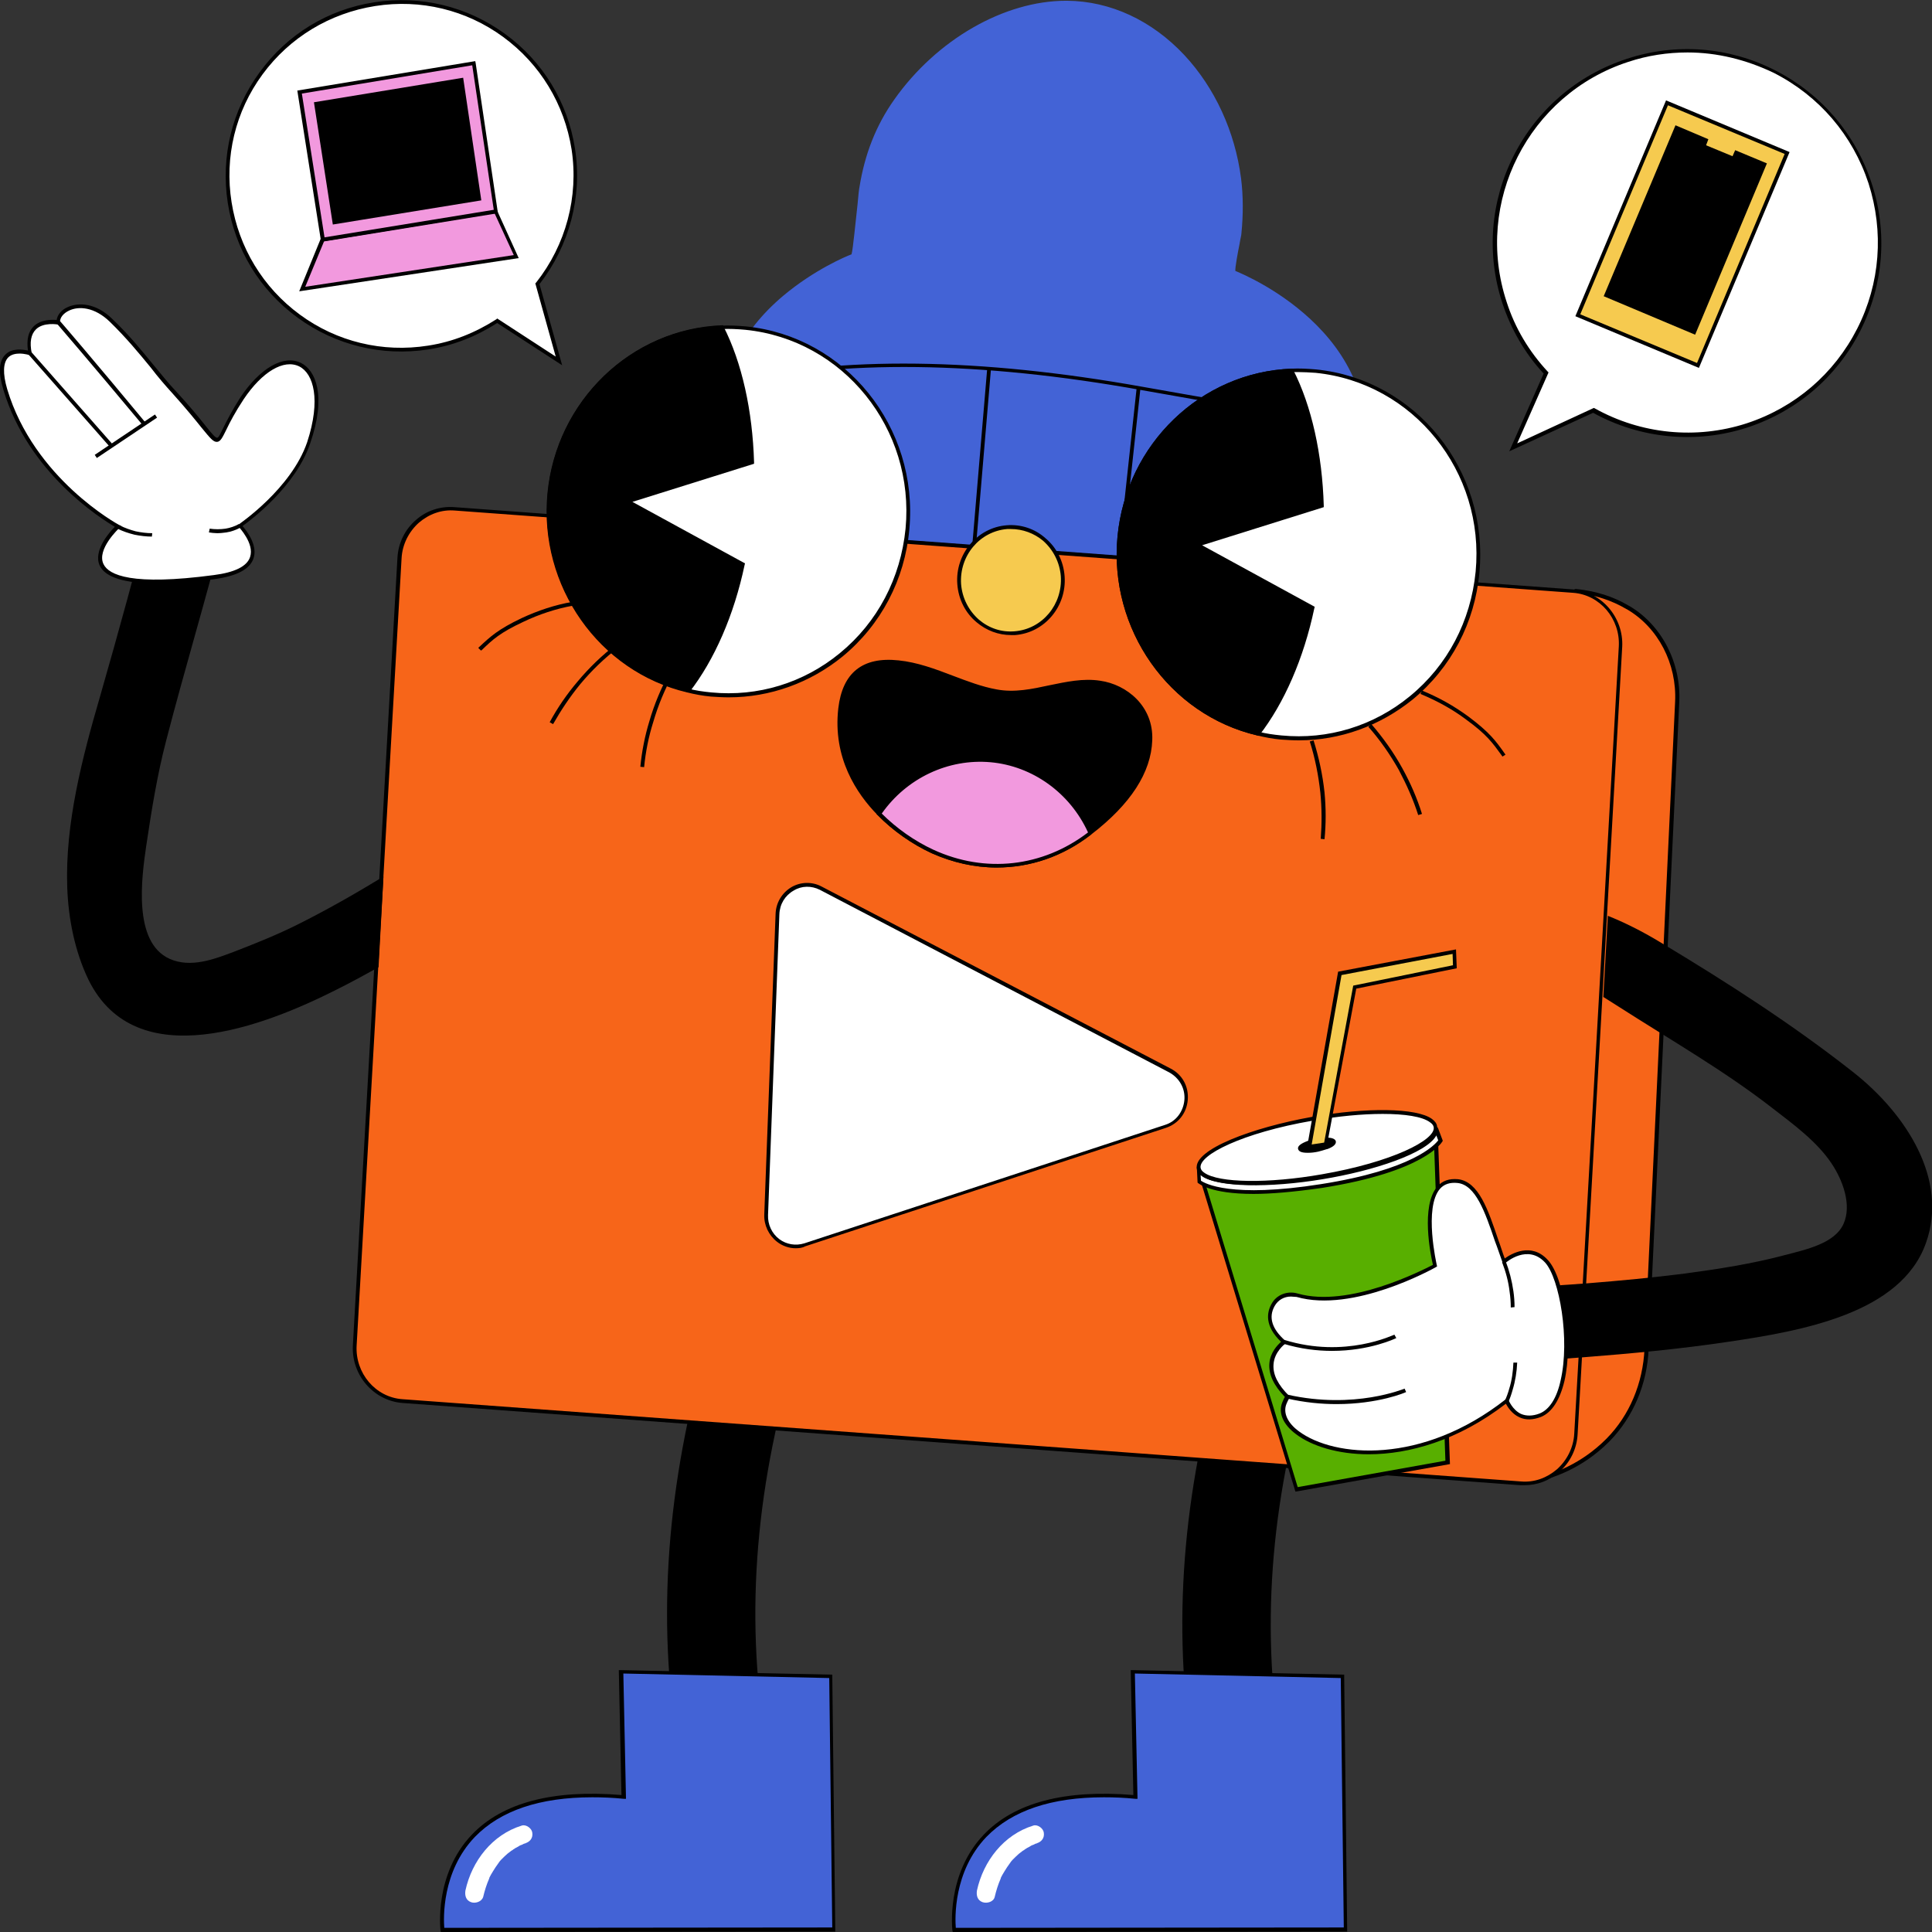 <svg width="179" height="179" viewBox="0 0 179 179" fill="none" xmlns="http://www.w3.org/2000/svg">
<rect x="0" y="0" width="179" height="179" fill="#333333" stroke="none"/>
<g clip-path="url(#clip0_9_259)">
<path d="M114.281 25.207C114.281 25.207 129.577 30.905 125.727 44.96L96.22 43.561L67.239 39.401C66.154 28.563 78.999 23.634 78.999 23.634C79.174 23.599 79.7 17.83 79.769 17.306C80.225 14.334 81.24 11.677 82.955 9.265C86.595 4.125 92.72 0.14 98.846 0.175C107.281 0.245 113.686 7.971 114.771 16.467C114.981 18.145 114.981 19.858 114.806 21.536C114.771 22.095 114.071 25.067 114.281 25.207Z" fill="#4363D6"/>
<path d="M125.867 45.17H125.727L96.22 43.771L67.064 39.611V39.471C66.609 34.996 68.499 30.836 72.559 27.409C75.429 24.997 78.404 23.738 78.894 23.564C79.034 23.109 79.279 20.417 79.454 18.914C79.524 18.075 79.594 17.48 79.629 17.341C80.12 14.264 81.169 11.607 82.85 9.23C86.77 3.671 93.035 0.07 98.775 0.07C98.811 0.07 98.846 0.07 98.88 0.07C102.871 0.105 106.721 1.888 109.731 5.104C112.566 8.146 114.421 12.201 114.981 16.502C115.191 18.145 115.191 19.893 115.016 21.641C115.016 21.781 114.911 22.165 114.841 22.62C114.701 23.319 114.421 24.787 114.456 25.102C115.576 25.556 129.682 31.5 125.937 45.03L125.867 45.17ZM67.414 39.261L96.29 43.386L125.622 44.785C127.127 39.086 125.727 34.087 121.352 29.962C118.062 26.85 114.281 25.382 114.246 25.382L114.211 25.347C114.036 25.207 114.036 24.787 114.491 22.515C114.561 22.095 114.666 21.711 114.666 21.571C114.841 19.858 114.841 18.145 114.631 16.537C113.336 6.118 105.531 0.455 98.88 0.385C98.846 0.385 98.811 0.385 98.775 0.385C93.14 0.385 87.015 3.916 83.13 9.405C81.485 11.747 80.434 14.369 79.945 17.376C79.909 17.515 79.84 18.145 79.769 18.949C79.279 23.669 79.209 23.808 79.034 23.843C78.789 23.948 75.709 25.172 72.769 27.654C68.814 31.01 67.029 34.926 67.414 39.261Z" fill="#4363D6"/>
<path d="M131.957 50.064C131.992 51.288 131.817 52.511 131.712 53.7L117.327 52.651L103.816 51.672L90.27 50.658L76.969 49.68L62.023 48.596C61.919 47.127 61.919 45.379 62.233 43.422C62.654 40.869 63.494 38.842 64.229 37.373C64.614 36.639 65.244 36.08 66.049 35.905C66.539 35.8 66.994 35.66 67.484 35.555C79.98 32.689 94.365 33.947 105.846 36.01C110.361 36.814 115.051 37.548 119.392 38.422C121.877 38.912 124.222 39.436 126.357 40.065C126.637 40.135 126.882 40.205 127.127 40.31C130.977 41.429 131.852 46.568 131.957 50.064Z" fill="#4363D6"/>
<path d="M131.852 53.91L61.813 48.771V48.631C61.673 46.918 61.743 45.17 62.023 43.422C62.373 41.289 63.074 39.226 64.054 37.303C64.474 36.499 65.174 35.94 65.979 35.73C66.434 35.625 66.924 35.485 67.414 35.38C77.879 32.968 90.795 33.143 105.846 35.835C107.421 36.115 108.996 36.394 110.606 36.674C113.546 37.163 116.557 37.688 119.392 38.247C122.157 38.807 124.432 39.331 126.392 39.891C126.672 39.96 126.917 40.03 127.197 40.135C128.947 40.66 131.922 42.652 132.132 50.064C132.167 51.043 132.062 52.022 131.957 52.966C131.922 53.211 131.922 53.49 131.887 53.735L131.852 53.91ZM62.163 48.421L131.537 53.525C131.572 53.316 131.572 53.141 131.607 52.931C131.712 51.987 131.782 51.008 131.782 50.064C131.712 47.582 131.152 41.673 127.092 40.45C126.847 40.38 126.567 40.31 126.322 40.205C124.397 39.646 122.087 39.121 119.357 38.562C116.522 38.003 113.511 37.478 110.571 36.989C108.961 36.709 107.386 36.429 105.811 36.15C90.83 33.458 77.914 33.283 67.519 35.695C67.029 35.8 66.539 35.94 66.084 36.045C65.349 36.22 64.754 36.744 64.369 37.443C63.389 39.331 62.724 41.359 62.373 43.456C62.129 45.135 62.023 46.778 62.163 48.421Z" fill="black"/>
<path d="M77.502 34.115L76.769 49.691L77.119 49.707L77.852 34.132L77.502 34.115Z" fill="black"/>
<path d="M91.457 34.239L90.072 50.648L90.42 50.677L91.806 34.268L91.457 34.239Z" fill="black"/>
<path d="M105.305 36.008L103.612 51.649L103.96 51.687L105.653 36.046L105.305 36.008Z" fill="black"/>
<path d="M117.502 52.686L117.152 52.651L119.217 38.352L119.567 38.387L118.657 44.645L117.502 52.686Z" fill="black"/>
<path d="M73.889 124.251L65.769 124.321C62.269 136.488 60.868 149.143 63.004 162.079C63.809 166.973 71.579 166.344 70.739 161.415C68.639 148.549 70.179 136.173 73.889 124.251Z" fill="black"/>
<path d="M67.099 165.61C66.539 165.61 65.979 165.505 65.454 165.295C64.054 164.771 63.074 163.582 62.829 162.079C60.833 149.947 61.743 137.571 65.594 124.216L65.629 124.076L74.134 124.006L74.064 124.251C70.004 137.292 68.989 149.423 70.949 161.31C71.159 162.673 70.774 163.862 69.794 164.666C69.059 165.33 68.079 165.61 67.099 165.61ZM65.874 124.496C62.059 137.746 61.184 150.052 63.144 162.079C63.389 163.477 64.229 164.526 65.524 165.016C66.889 165.54 68.499 165.295 69.514 164.456C70.109 163.967 70.809 163.023 70.529 161.45C68.569 149.563 69.584 137.466 73.609 124.426L65.874 124.496Z" fill="black"/>
<path d="M57.578 154.912L77.004 155.332L77.284 178.79L41.022 178.825C41.022 178.825 39.202 164.841 57.823 166.484L57.578 154.912Z" fill="#4363D6"/>
<path d="M40.847 179L40.812 178.86C40.812 178.825 40.182 173.686 43.718 169.98C46.553 167.008 51.243 165.785 57.578 166.309L57.333 154.737H57.508L77.109 155.157L77.389 178.965H77.214L40.847 179ZM54.883 166.519C50.018 166.519 46.378 167.743 43.998 170.19C40.917 173.406 41.092 177.776 41.162 178.615L77.109 178.581L76.829 155.471L57.753 155.052L57.998 166.659H57.788C56.773 166.554 55.793 166.519 54.883 166.519Z" fill="black"/>
<path d="M43.647 176.238C43.157 176.063 43.052 175.609 43.122 175.154C43.717 172.427 45.608 169.98 48.338 169.141C48.758 169.001 49.283 169.421 49.318 169.805C49.388 170.295 49.108 170.644 48.653 170.784C48.828 170.749 48.583 170.819 48.548 170.819C48.478 170.854 48.408 170.889 48.338 170.924C48.198 170.959 48.093 171.029 47.988 171.099C47.848 171.169 47.708 171.239 47.568 171.344C47.533 171.344 47.533 171.344 47.533 171.379C47.463 171.414 47.428 171.448 47.358 171.483C47.113 171.658 46.903 171.833 46.693 172.043C46.623 172.113 46.588 172.148 46.518 172.218C46.518 172.218 46.448 172.288 46.413 172.322C46.308 172.427 46.238 172.532 46.168 172.637C45.993 172.882 45.818 173.127 45.678 173.371C45.608 173.476 45.538 173.616 45.468 173.721C45.468 173.756 45.398 173.826 45.398 173.861C45.362 173.931 45.328 173.966 45.328 174.036C45.083 174.595 44.907 175.154 44.767 175.749C44.627 176.203 44.032 176.378 43.647 176.238Z" fill="white"/>
<path d="M122.017 124.181H113.861C110.221 136.138 108.646 148.584 110.501 161.415C111.201 166.344 118.972 165.855 118.272 160.89C116.417 148.13 118.167 135.928 122.017 124.181Z" fill="black"/>
<path d="M114.631 165.086C114.036 165.086 113.441 164.981 112.881 164.771C111.481 164.212 110.536 163.023 110.326 161.485C108.611 149.493 109.696 137.257 113.721 124.146L113.756 124.006H122.297L122.227 124.251C117.992 137.082 116.767 149.073 118.482 160.89C118.692 162.254 118.237 163.442 117.257 164.212C116.522 164.771 115.576 165.086 114.631 165.086ZM114.001 124.356C110.046 137.362 108.961 149.493 110.676 161.415C110.886 162.813 111.691 163.897 113.021 164.421C114.386 164.981 115.997 164.771 117.047 163.967C117.677 163.477 118.342 162.568 118.132 160.96C116.417 149.143 117.642 137.187 121.842 124.391H114.001V124.356Z" fill="black"/>
<path d="M104.971 154.912L124.397 155.332L124.677 178.79L88.415 178.825C88.415 178.825 86.595 164.841 105.216 166.484L104.971 154.912Z" fill="#4363D6"/>
<path d="M88.275 179L88.24 178.86C88.24 178.825 87.61 173.686 91.145 169.98C93.98 167.008 98.671 165.785 105.006 166.309L104.761 154.737H104.936L124.537 155.157L124.817 178.965H124.642L88.275 179ZM102.276 166.519C97.41 166.519 93.77 167.743 91.39 170.19C88.31 173.406 88.485 177.776 88.555 178.615L124.502 178.581L124.222 155.471L105.146 155.052L105.391 166.659H105.181C104.166 166.554 103.221 166.519 102.276 166.519Z" fill="black"/>
<path d="M91.04 176.238C90.55 176.063 90.445 175.609 90.515 175.154C91.11 172.427 93 169.98 95.73 169.141C96.15 169.001 96.675 169.421 96.71 169.805C96.781 170.295 96.5 170.644 96.045 170.784C96.22 170.749 95.975 170.819 95.94 170.819C95.87 170.854 95.8 170.889 95.73 170.924C95.59 170.959 95.485 171.029 95.38 171.099C95.24 171.169 95.1 171.239 94.96 171.344C94.925 171.344 94.925 171.344 94.925 171.379C94.855 171.414 94.82 171.448 94.75 171.483C94.505 171.658 94.295 171.833 94.085 172.043C94.015 172.113 93.98 172.148 93.91 172.218C93.91 172.218 93.84 172.288 93.805 172.322C93.7 172.427 93.63 172.532 93.56 172.637C93.385 172.882 93.21 173.127 93.07 173.371C93 173.476 92.93 173.616 92.86 173.721C92.86 173.756 92.79 173.826 92.79 173.861C92.755 173.931 92.72 173.966 92.72 174.036C92.475 174.595 92.3 175.154 92.16 175.749C92.055 176.203 91.46 176.378 91.04 176.238Z" fill="white"/>
<path d="M146.063 54.749C147.148 54.854 148.933 55.168 150.823 56.252C150.858 56.252 150.893 56.287 150.893 56.287C153.904 58.035 155.584 61.461 155.409 65.027C154.464 84.99 153.519 104.988 152.574 124.95C152.434 128.097 151.208 131.173 149.003 133.376C148.968 133.411 148.968 133.411 148.933 133.446C146.238 136.173 143.158 136.942 141.933 137.187L146.063 54.749Z" fill="#F76519"/>
<path d="M141.758 137.396V137.187L145.888 54.574H146.063C147.778 54.749 149.423 55.238 150.893 56.112L150.963 56.147C153.939 57.895 155.759 61.391 155.584 65.027L152.749 124.95C152.609 128.272 151.313 131.278 149.143 133.516L149.073 133.586C146.623 136.033 143.858 137.012 141.968 137.361L141.758 137.396ZM146.203 54.959L142.108 136.977C143.928 136.592 146.518 135.613 148.793 133.341L148.863 133.271C150.963 131.138 152.224 128.167 152.364 124.95L155.199 65.027C155.374 61.496 153.624 58.14 150.753 56.462L150.683 56.427C149.318 55.623 147.813 55.133 146.203 54.959Z" fill="black"/>
<path d="M140.883 137.431L37.277 129.81C34.687 129.635 32.727 127.328 32.867 124.671L36.997 51.707C37.137 48.98 39.447 46.918 42.107 47.127L145.713 54.749C148.303 54.924 150.263 57.231 150.123 59.888L145.993 132.852C145.818 135.579 143.543 137.641 140.883 137.431Z" fill="#F76519"/>
<path d="M141.233 137.606C141.128 137.606 140.988 137.606 140.883 137.606L37.277 129.985C34.617 129.775 32.552 127.398 32.692 124.671L36.822 51.707C36.892 50.309 37.522 49.05 38.537 48.176C39.517 47.302 40.812 46.883 42.107 46.987L145.713 54.609C148.373 54.819 150.438 57.196 150.298 59.923L146.168 132.852C146.098 134.25 145.468 135.509 144.453 136.383C143.543 137.187 142.423 137.606 141.233 137.606ZM140.918 137.257C142.143 137.362 143.298 136.942 144.243 136.138C145.188 135.299 145.783 134.11 145.853 132.852L149.983 59.888C150.123 57.336 148.233 55.098 145.748 54.924L42.142 47.302C40.917 47.197 39.762 47.617 38.817 48.421C37.872 49.26 37.277 50.449 37.207 51.707L33.042 124.671C32.902 127.223 34.792 129.46 37.277 129.635L140.918 137.257Z" fill="black"/>
<path d="M72.034 84.71L70.984 112.574C70.914 114.532 72.769 115.965 74.554 115.371L107.981 104.393C110.326 103.624 110.571 100.338 108.401 99.219L76.024 82.333C74.239 81.354 72.104 82.648 72.034 84.71Z" fill="white"/>
<path d="M73.714 115.651C73.119 115.651 72.489 115.441 71.999 115.056C71.229 114.462 70.774 113.518 70.809 112.539L71.859 84.675C71.894 83.626 72.454 82.718 73.329 82.193C74.169 81.704 75.219 81.669 76.094 82.123L108.471 99.009C109.556 99.569 110.151 100.687 110.046 101.911C109.941 103.135 109.171 104.114 108.016 104.498L74.589 115.476C74.344 115.616 74.029 115.651 73.714 115.651ZM72.209 84.71L71.159 112.574C71.124 113.448 71.509 114.287 72.209 114.812C72.874 115.301 73.714 115.441 74.519 115.196L107.946 104.219C108.961 103.904 109.626 102.995 109.731 101.946C109.836 100.862 109.276 99.883 108.331 99.359L75.954 82.438C75.184 82.053 74.274 82.053 73.539 82.508C72.734 82.962 72.244 83.766 72.209 84.71Z" fill="black"/>
<path d="M103.711 49.715C102.906 58.315 108.506 66.076 116.521 67.964C117.222 68.139 117.957 68.244 118.692 68.314C127.827 69.223 135.983 62.37 136.858 52.966C137.733 43.596 131.012 35.276 121.877 34.367C121.142 34.297 120.407 34.262 119.672 34.297C111.481 34.611 104.516 41.079 103.711 49.715Z" fill="white"/>
<path d="M120.337 68.593C119.777 68.593 119.252 68.558 118.692 68.523C117.922 68.454 117.187 68.314 116.486 68.139C108.296 66.216 102.731 58.28 103.536 49.715C104.341 41.149 111.271 34.472 119.672 34.157C120.372 34.122 121.107 34.157 121.912 34.227C131.152 35.136 137.943 43.561 137.068 53.036C136.648 57.686 134.443 61.881 130.872 64.818C127.827 67.265 124.152 68.593 120.337 68.593ZM120.302 34.472C120.092 34.472 119.882 34.472 119.707 34.472C111.481 34.751 104.691 41.324 103.921 49.715C103.151 58.105 108.576 65.867 116.592 67.789C117.257 67.964 117.992 68.069 118.727 68.139C123.032 68.558 127.267 67.265 130.627 64.503C134.127 61.636 136.263 57.546 136.718 52.966C137.593 43.701 130.942 35.45 121.877 34.541C121.317 34.507 120.792 34.472 120.302 34.472Z" fill="black"/>
<path d="M139.203 70.097L139.133 69.992C138.293 68.838 137.768 68.069 135.843 66.671C134.547 65.692 133.112 64.923 131.607 64.293L131.747 63.979C133.287 64.608 134.722 65.412 136.053 66.391C138.013 67.859 138.573 68.628 139.413 69.817L139.483 69.922L139.203 70.097Z" fill="black"/>
<path d="M131.397 75.516C130.942 74.082 130.312 72.684 129.612 71.355C128.807 69.922 127.862 68.559 126.777 67.335L127.057 67.09C128.142 68.349 129.122 69.712 129.927 71.181C130.662 72.509 131.292 73.943 131.747 75.411L131.397 75.516Z" fill="black"/>
<path d="M122.717 77.753L122.367 77.718C122.472 76.32 122.472 74.886 122.332 73.453C122.157 71.845 121.842 70.237 121.352 68.698L121.702 68.594C122.192 70.167 122.542 71.775 122.717 73.418C122.857 74.886 122.857 76.32 122.717 77.753Z" fill="black"/>
<path d="M119.672 34.297C121.352 37.583 122.367 41.953 122.472 46.778L110.921 50.414L121.597 56.217C120.582 60.937 118.797 65.027 116.521 67.929C108.506 66.041 102.906 58.28 103.711 49.68C104.516 41.079 111.481 34.611 119.672 34.297Z" fill="black"/>
<path d="M116.592 68.174L116.486 68.139C108.296 66.216 102.731 58.28 103.536 49.715C104.341 41.149 111.271 34.472 119.672 34.157H119.777L119.812 34.262C121.527 37.618 122.507 42.093 122.647 46.848V46.988L111.376 50.519L121.807 56.218L121.772 56.357C120.792 61.007 118.972 65.168 116.662 68.139L116.592 68.174ZM119.567 34.507C111.411 34.856 104.656 41.394 103.886 49.75C103.116 58.105 108.506 65.832 116.452 67.79C118.657 64.888 120.407 60.867 121.387 56.357L110.466 50.414L122.297 46.708C122.192 42.058 121.212 37.758 119.567 34.507Z" fill="black"/>
<path d="M50.928 45.729C50.123 54.329 55.723 62.091 63.739 63.979C64.439 64.153 65.174 64.258 65.909 64.328C75.044 65.237 83.2 58.385 84.075 48.98C84.95 39.611 78.229 31.29 69.094 30.381C68.359 30.311 67.624 30.276 66.889 30.311C58.663 30.626 51.733 37.094 50.928 45.729Z" fill="white"/>
<path d="M67.519 64.608C66.959 64.608 66.434 64.573 65.874 64.538C65.104 64.468 64.369 64.328 63.669 64.153C55.478 62.23 49.913 54.294 50.718 45.729C51.523 37.163 58.453 30.486 66.854 30.171C67.554 30.136 68.289 30.171 69.094 30.241C78.334 31.15 85.125 39.576 84.25 49.05C83.83 53.7 81.625 57.895 78.054 60.832C75.044 63.279 71.334 64.608 67.519 64.608ZM51.103 45.729C50.333 54.12 55.758 61.881 63.774 63.804C64.439 63.978 65.174 64.083 65.909 64.153C70.214 64.573 74.449 63.279 77.809 60.517C81.309 57.651 83.445 53.56 83.9 48.98C84.775 39.716 78.124 31.465 69.059 30.556C68.289 30.486 67.554 30.451 66.889 30.486C58.663 30.801 51.873 37.338 51.103 45.729Z" fill="black"/>
<path d="M44.557 60.273L44.312 60.028L44.383 59.958C45.433 58.979 46.133 58.315 48.338 57.266C49.843 56.567 51.418 56.042 53.028 55.763L53.098 56.112C51.523 56.392 49.948 56.916 48.478 57.616C46.308 58.63 45.643 59.259 44.627 60.238L44.557 60.273Z" fill="black"/>
<path d="M51.243 67.09L50.928 66.915C51.663 65.552 52.538 64.293 53.518 63.139C54.568 61.881 55.793 60.692 57.088 59.713L57.298 59.993C56.003 60.972 54.813 62.126 53.763 63.384C52.818 64.538 51.978 65.796 51.243 67.09Z" fill="black"/>
<path d="M59.678 71.076L59.328 71.041C59.468 69.607 59.748 68.174 60.168 66.81C60.623 65.237 61.254 63.734 62.059 62.265L62.373 62.44C61.603 63.839 60.974 65.342 60.518 66.915C60.098 68.244 59.818 69.642 59.678 71.076Z" fill="black"/>
<path d="M66.889 30.311C68.569 33.597 69.584 37.968 69.689 42.792L58.138 46.428L68.814 52.232C67.799 56.951 66.014 61.042 63.739 63.944C55.723 62.056 50.123 54.294 50.928 45.694C51.733 37.094 58.663 30.626 66.889 30.311Z" fill="black"/>
<path d="M63.809 64.153L63.704 64.118C55.513 62.196 49.948 54.259 50.753 45.694C51.558 37.129 58.488 30.451 66.889 30.136H66.994L67.029 30.241C68.744 33.597 69.724 38.072 69.864 42.827V42.967L58.593 46.498L69.024 52.197L68.989 52.337C68.009 56.986 66.189 61.147 63.879 64.118L63.809 64.153ZM66.784 30.486C58.628 30.836 51.873 37.373 51.103 45.729C50.333 54.085 55.723 61.811 63.669 63.769C65.874 60.867 67.624 56.846 68.604 52.337L57.683 46.393L69.514 42.687C69.374 38.072 68.429 33.772 66.784 30.486Z" fill="black"/>
<path d="M100.981 77.159L100.946 77.194C96.5 80.62 91.075 81.004 86.385 78.872C84.74 78.103 82.955 76.914 81.45 75.376C79.104 72.963 77.389 69.642 77.844 65.622C78.264 61.881 80.609 61.077 83.2 61.322C86.35 61.636 89.185 63.419 92.265 64.013C95.52 64.643 98.635 62.755 101.856 63.209C104.061 63.524 106.686 65.307 106.546 68.558C106.406 72.334 103.326 75.341 100.981 77.159Z" fill="black"/>
<path d="M92.335 80.375C90.305 80.375 88.275 79.921 86.315 79.047C84.495 78.208 82.71 76.949 81.31 75.516C79.35 73.523 77.144 70.201 77.669 65.622C78.054 62.335 79.909 60.832 83.235 61.182C84.985 61.356 86.665 61.986 88.31 62.615C89.605 63.105 90.97 63.629 92.335 63.874C93.98 64.188 95.625 63.839 97.236 63.489C98.775 63.174 100.351 62.825 101.926 63.069C104.411 63.419 106.896 65.447 106.756 68.593C106.651 71.565 104.761 74.502 101.121 77.299L101.086 77.334C98.46 79.361 95.45 80.375 92.335 80.375ZM82.395 61.461C79.805 61.461 78.369 62.825 78.019 65.657C77.494 70.097 79.665 73.313 81.555 75.271C82.92 76.669 84.67 77.928 86.455 78.732C91.25 80.934 96.64 80.34 100.841 77.089L100.876 77.054C104.411 74.292 106.266 71.46 106.371 68.593C106.511 65.272 103.746 63.699 101.821 63.419C100.316 63.209 98.74 63.524 97.27 63.839C95.625 64.188 93.945 64.538 92.23 64.223C90.83 63.944 89.465 63.454 88.17 62.93C86.56 62.335 84.915 61.671 83.2 61.531C82.92 61.461 82.64 61.461 82.395 61.461Z" fill="black"/>
<path d="M100.981 77.159L100.946 77.194C96.5 80.62 91.075 81.004 86.385 78.872C84.74 78.103 82.955 76.914 81.45 75.376C83.725 72.089 87.575 70.062 91.74 70.446C95.94 70.831 99.371 73.488 100.981 77.159Z" fill="#F299DE"/>
<path d="M92.335 80.375C90.305 80.375 88.275 79.921 86.315 79.047C84.495 78.208 82.71 76.949 81.31 75.516L81.205 75.411L81.275 75.306C83.655 71.845 87.68 69.922 91.74 70.306C95.8 70.656 99.406 73.278 101.121 77.124L101.156 77.229L101.051 77.334C98.461 79.361 95.45 80.375 92.335 80.375ZM81.695 75.376C83.06 76.739 84.74 77.928 86.49 78.732C91.285 80.935 96.605 80.34 100.806 77.124C99.126 73.453 95.66 70.971 91.775 70.621C87.855 70.272 84.005 72.09 81.695 75.376Z" fill="black"/>
<path d="M98.46 53.385C98.671 56.077 96.675 58.455 94.05 58.664C91.39 58.874 89.08 56.846 88.905 54.12C88.695 51.428 90.69 49.05 93.315 48.84C95.94 48.631 98.251 50.658 98.46 53.385Z" fill="#F6CA4F"/>
<path d="M93.665 58.839C92.51 58.839 91.39 58.42 90.48 57.651C89.43 56.777 88.8 55.518 88.695 54.12C88.485 51.323 90.55 48.876 93.28 48.666C94.575 48.561 95.87 48.98 96.85 49.854C97.9 50.728 98.531 51.987 98.636 53.385C98.846 56.182 96.781 58.63 94.05 58.839C93.91 58.839 93.77 58.839 93.665 58.839ZM93.665 49.015C93.56 49.015 93.42 49.015 93.315 49.015C90.76 49.225 88.87 51.498 89.045 54.12C89.15 55.413 89.745 56.567 90.69 57.406C91.635 58.21 92.79 58.595 94.015 58.49C96.57 58.28 98.46 56.008 98.285 53.385C98.18 52.092 97.585 50.938 96.64 50.099C95.8 49.4 94.75 49.015 93.665 49.015Z" fill="black"/>
<path d="M35.527 81.214L35.072 89.605C33.777 90.339 32.482 91.038 31.152 91.703C24.571 95.024 12.601 99.743 8.19 90.759C6.93 88.136 6.335 85.13 6.23 82.228C6.02 76.285 7.63 70.167 9.276 64.503C10.991 58.525 12.636 52.581 14.141 46.533C15.226 42.163 21.981 44.016 20.896 48.386C19.181 55.168 17.151 61.846 15.401 68.593C14.561 71.81 14.036 75.096 13.546 78.382C13.126 81.284 12.286 87.297 15.716 88.836C17.676 89.71 19.846 88.871 21.701 88.171C23.696 87.402 25.692 86.598 27.582 85.654C30.312 84.291 32.937 82.787 35.527 81.214Z" fill="black"/>
<path d="M10.921 48.77C10.921 48.77 3.57 55.553 19.811 53.455C26.111 52.616 22.226 48.701 22.226 48.701C22.226 48.701 27.091 45.414 28.562 41.009C31.152 33.423 26.392 30.941 22.436 36.884C19.076 41.918 21.631 42.268 16.136 36.289C14.316 34.297 12.776 32.059 10.291 29.647C7.875 27.305 5.285 28.598 5.39 29.822C5.39 29.822 2.1 29.157 2.765 32.688C2.765 32.688 -0.91 31.465 0.455 36.045C3.045 44.61 10.921 48.77 10.921 48.77Z" fill="white"/>
<path d="M14.491 54.05C11.516 54.05 9.766 53.49 9.241 52.407C8.611 51.043 10.116 49.33 10.641 48.806C9.381 48.071 2.625 43.841 0.315 36.115C-0.175 34.507 -0.105 33.423 0.525 32.828C1.12 32.234 2.1 32.374 2.59 32.479C2.45 31.465 2.625 30.731 3.115 30.241C3.78 29.577 4.83 29.612 5.25 29.647C5.32 29.157 5.705 28.703 6.265 28.458C7.245 28.004 8.891 28.039 10.431 29.577C11.971 31.045 13.126 32.479 14.246 33.842C14.946 34.681 15.576 35.485 16.276 36.22C17.571 37.618 18.446 38.702 19.006 39.401C19.566 40.1 19.951 40.59 20.126 40.555C20.266 40.555 20.441 40.135 20.686 39.646C21.001 39.016 21.491 38.038 22.296 36.779C24.116 34.087 26.287 32.828 27.897 33.633C29.227 34.297 30.277 36.639 28.737 41.079C27.407 45.03 23.346 48.106 22.471 48.736C22.856 49.19 23.906 50.519 23.486 51.742C23.136 52.756 21.911 53.385 19.811 53.665C17.746 53.91 15.961 54.05 14.491 54.05ZM1.82 32.758C1.47 32.758 1.05 32.828 0.77 33.108C0.28 33.597 0.245 34.611 0.665 36.045C3.15 44.365 10.956 48.596 11.026 48.631L11.236 48.736L11.061 48.91C11.026 48.945 8.926 50.903 9.591 52.267C10.081 53.281 12.216 54.294 19.811 53.281C21.736 53.036 22.891 52.476 23.171 51.602C23.591 50.344 22.121 48.84 22.121 48.806L21.981 48.666L22.156 48.561C22.191 48.526 26.986 45.274 28.457 40.974C29.752 37.024 29.052 34.611 27.722 33.947C26.287 33.248 24.291 34.437 22.576 36.989C21.771 38.212 21.281 39.156 20.966 39.821C20.616 40.52 20.441 40.904 20.126 40.939C19.776 40.974 19.496 40.625 18.691 39.646C18.131 38.947 17.256 37.863 15.996 36.464C15.296 35.695 14.631 34.926 13.966 34.052C12.846 32.688 11.691 31.29 10.186 29.822C8.751 28.423 7.28 28.353 6.405 28.773C5.88 29.018 5.53 29.437 5.565 29.857V30.101L5.355 30.066C5.355 30.066 4.025 29.822 3.325 30.521C2.87 30.975 2.73 31.71 2.94 32.724L3.01 33.003L2.73 32.898C2.73 32.898 2.275 32.758 1.82 32.758Z" fill="black"/>
<path d="M5.425 29.857C5.425 29.857 8.436 33.353 13.371 39.261L5.425 29.857Z" fill="white"/>
<path d="M13.231 39.401C8.331 33.528 5.32 30.032 5.285 29.997L5.565 29.752C5.6 29.787 8.646 33.318 13.511 39.191L13.231 39.401Z" fill="black"/>
<path d="M2.9 32.61L2.638 32.841L10.243 41.478L10.505 41.247L2.9 32.61Z" fill="black"/>
<path d="M14.358 38.403L8.777 42.142L8.972 42.432L14.553 38.693L14.358 38.403Z" fill="black"/>
<path d="M20.126 49.4C19.881 49.4 19.601 49.365 19.356 49.33L19.426 48.98C19.916 49.05 20.406 49.05 20.896 48.98C21.316 48.91 21.736 48.771 22.121 48.561L22.296 48.875C21.876 49.085 21.456 49.26 20.966 49.33C20.686 49.365 20.406 49.4 20.126 49.4Z" fill="black"/>
<path d="M14.071 49.715C13.546 49.715 12.986 49.645 12.461 49.54C11.901 49.4 11.376 49.225 10.886 48.98L11.061 48.666C11.551 48.91 12.041 49.085 12.566 49.225C13.056 49.33 13.581 49.4 14.106 49.4L14.071 49.715Z" fill="black"/>
<path d="M132.132 104.358C132.587 104.288 133.007 104.638 133.007 105.093L133.812 127.083L133.987 131.418L134.127 135.474L120.127 137.991L118.937 134.04L117.677 129.88L111.166 108.519C111.096 108.274 111.236 108.029 111.481 107.994L132.132 104.358Z" fill="#58AF00"/>
<path d="M120.022 138.201L117.502 129.95L110.991 108.589C110.956 108.414 110.956 108.239 111.061 108.099C111.131 107.959 111.271 107.855 111.446 107.82L132.132 104.184C132.412 104.149 132.657 104.219 132.867 104.393C133.077 104.568 133.217 104.813 133.217 105.093L134.338 135.649L120.022 138.201ZM132.167 104.498L111.481 108.134C111.411 108.134 111.376 108.169 111.341 108.239C111.306 108.309 111.306 108.379 111.306 108.449L120.232 137.781L133.917 135.334L132.832 105.093C132.832 104.918 132.727 104.743 132.622 104.638C132.482 104.533 132.342 104.498 132.167 104.498Z" fill="black"/>
<path d="M133.462 105.652C133.462 105.652 131.957 108.344 122.437 109.847C113.056 111.351 111.096 109.463 111.096 109.463L111.026 108.169L111.061 108.134V108.169C111.341 109.673 116.452 110.022 122.542 109.008C128.492 108.029 133.112 106.037 133.042 104.568L133.462 105.652Z" fill="white"/>
<path d="M116.137 110.617C112.111 110.617 111.061 109.638 110.991 109.603L110.956 109.568L110.886 108.134L111.236 107.89L111.271 108.239C111.621 109.428 116.172 109.987 122.542 108.903C128.807 107.855 132.972 105.862 132.902 104.638V104.498L133.182 104.428L133.252 104.568L133.673 105.687L133.638 105.757C133.568 105.862 131.992 108.554 122.507 110.057C119.812 110.442 117.747 110.617 116.137 110.617ZM111.271 109.393C111.621 109.638 114.036 111.036 122.402 109.708C130.872 108.379 132.937 106.072 133.252 105.652L133.077 105.198C132.202 106.841 127.267 108.484 122.542 109.253C117.747 110.057 112.636 110.057 111.236 108.868L111.271 109.393Z" fill="black"/>
<path d="M133.007 104.394C133.252 105.862 128.562 107.925 122.507 108.973C116.452 110.022 111.341 109.708 111.061 108.239C110.816 106.771 115.506 104.708 121.562 103.659C127.617 102.611 132.727 102.925 133.007 104.394Z" fill="white"/>
<path d="M115.962 109.777C113.791 109.777 112.146 109.498 111.376 108.973C111.096 108.764 110.921 108.554 110.886 108.274C110.571 106.491 116.067 104.463 121.527 103.484C126.637 102.576 131.222 102.645 132.657 103.659C132.937 103.869 133.112 104.079 133.147 104.359C133.462 106.142 127.967 108.169 122.507 109.148C120.127 109.568 117.852 109.777 115.962 109.777ZM128.107 103.205C126.217 103.205 123.977 103.415 121.597 103.834C115.121 104.953 111.026 107.016 111.236 108.204C111.271 108.379 111.376 108.519 111.586 108.659C112.916 109.603 117.502 109.673 122.472 108.799C128.947 107.68 133.042 105.617 132.832 104.428C132.797 104.254 132.692 104.114 132.482 103.974C131.782 103.45 130.172 103.205 128.107 103.205Z" fill="black"/>
<path d="M123.627 105.792C123.662 105.932 123.382 106.142 122.962 106.281C122.927 106.281 122.892 106.316 122.822 106.316C122.612 106.386 122.367 106.456 122.122 106.491C121.807 106.561 121.492 106.596 121.247 106.596C120.792 106.596 120.477 106.526 120.442 106.386C120.407 106.211 120.757 106.002 121.282 105.827C121.492 105.757 121.702 105.722 121.947 105.652C122.332 105.582 122.717 105.547 122.997 105.547C123.382 105.582 123.592 105.652 123.627 105.792Z" fill="black"/>
<path d="M121.142 106.806C120.617 106.806 120.337 106.701 120.267 106.456C120.197 106.176 120.547 105.932 121.212 105.687C121.422 105.617 121.667 105.547 121.877 105.512C122.262 105.442 122.647 105.407 122.962 105.407H122.997C123.452 105.407 123.732 105.547 123.767 105.757C123.802 106.002 123.557 106.246 122.997 106.456C122.927 106.456 122.892 106.491 122.857 106.491C122.647 106.561 122.402 106.631 122.122 106.701C121.807 106.771 121.492 106.806 121.212 106.806C121.212 106.806 121.177 106.806 121.142 106.806ZM120.652 106.386C120.722 106.421 120.897 106.456 121.247 106.456C121.527 106.456 121.807 106.421 122.087 106.351C122.332 106.316 122.577 106.246 122.787 106.176C122.822 106.176 122.892 106.142 122.927 106.142C123.277 106.002 123.417 105.897 123.452 105.862C123.417 105.827 123.277 105.792 123.067 105.792H123.032C122.752 105.792 122.402 105.827 122.017 105.897C121.807 105.932 121.562 106.002 121.387 106.072C120.897 106.176 120.722 106.316 120.652 106.386Z" fill="black"/>
<path d="M121.282 106.246L124.117 90.164L134.723 88.171L134.793 89.57L125.517 91.458L122.822 106.037L121.282 106.246Z" fill="#F6CA4F"/>
<path d="M121.072 106.456L123.977 90.025L134.898 87.962L134.968 89.71L125.657 91.598L122.927 106.176L121.072 106.456ZM124.292 90.339L121.527 106.037L122.682 105.862L125.377 91.318L134.618 89.43L134.583 88.381L124.292 90.339Z" fill="black"/>
<path d="M178.44 115.161C176.13 121.699 166.959 123.307 160.099 124.321C155.654 124.985 151.173 125.405 146.658 125.755C143.473 125.999 140.253 126.209 137.068 126.454C134.933 126.594 133.112 124.776 133.112 123.028C133.112 121.07 134.933 119.776 137.068 119.601C140.393 119.357 143.718 119.147 147.043 118.902C150.088 118.657 153.099 118.378 156.109 117.993C159.224 117.574 162.374 117.084 165.384 116.28C167.379 115.756 170.004 115.196 170.81 113.378C171.58 111.63 170.74 109.358 169.689 107.785C168.324 105.757 166.224 104.219 164.229 102.68C159.784 99.219 154.779 96.352 149.983 93.276C149.493 92.961 149.003 92.647 148.548 92.367L148.968 84.85C150.368 85.41 152.048 86.214 153.939 87.367C160.099 91.073 166.084 94.919 171.685 99.324C176.62 103.205 180.54 109.288 178.44 115.161Z" fill="black"/>
<path d="M143.263 116.874C141.513 114.986 139.343 116.909 139.343 116.909C138.083 113.518 137.278 109.707 135.038 109.428C130.942 108.973 132.937 117.259 132.937 117.259C132.937 117.259 125.377 121.489 120.162 120.021C119.287 119.776 118.377 120.091 117.922 120.895C117.467 121.734 117.362 122.923 118.937 124.321C118.937 124.321 116.101 126.314 119.217 129.39C119.217 129.39 119.077 129.6 118.902 129.985C117.502 133.586 128.842 138.166 139.518 129.74C139.518 129.74 140.323 131.978 142.633 131.069C146.273 129.705 145.293 119.077 143.263 116.874Z" fill="white"/>
<path d="M126.812 134.739C123.942 134.739 121.527 133.97 120.092 132.887C118.902 132.012 118.412 130.929 118.797 129.95C118.902 129.705 118.972 129.53 119.042 129.425C118.027 128.377 117.537 127.363 117.607 126.349C117.677 125.3 118.377 124.601 118.692 124.321C117.152 122.853 117.362 121.594 117.817 120.79C118.272 119.951 119.287 119.566 120.232 119.846C124.992 121.21 131.782 117.679 132.762 117.189C132.552 116.315 131.607 111.7 133.182 109.917C133.637 109.393 134.267 109.183 135.073 109.253C136.998 109.463 137.873 112.085 138.818 114.882C139.028 115.441 139.203 116.035 139.413 116.595C140.008 116.175 141.863 115.056 143.403 116.735C144.978 118.413 145.783 124.286 144.943 127.957C144.523 129.705 143.788 130.859 142.773 131.278C142.038 131.558 141.373 131.593 140.778 131.313C140.078 130.999 139.693 130.369 139.518 130.055C135.073 133.481 130.522 134.739 126.812 134.739ZM119.602 120.126C118.972 120.126 118.412 120.44 118.097 121C117.502 122.049 117.852 123.132 119.077 124.216L119.252 124.356L119.077 124.496C119.077 124.496 118.062 125.23 117.992 126.419C117.922 127.363 118.412 128.307 119.427 129.32L119.532 129.425L119.462 129.53C119.462 129.53 119.322 129.74 119.182 130.09C118.867 130.894 119.287 131.838 120.337 132.607C123.627 135.054 131.747 135.753 139.518 129.635L139.693 129.495L139.763 129.705C139.763 129.705 140.113 130.614 140.918 130.999C141.408 131.208 142.003 131.208 142.633 130.964C143.543 130.614 144.243 129.53 144.593 127.887C145.468 124.111 144.488 118.448 143.158 116.979C141.548 115.231 139.553 116.944 139.483 117.014L139.308 117.189L139.203 116.944C138.958 116.28 138.748 115.616 138.503 114.987C137.593 112.295 136.718 109.777 135.038 109.603C134.337 109.533 133.812 109.707 133.427 110.127C131.887 111.875 133.112 117.154 133.112 117.189L133.147 117.329L133.042 117.399C132.727 117.574 125.377 121.664 120.127 120.161C119.952 120.161 119.777 120.126 119.602 120.126Z" fill="black"/>
<path d="M123.417 125.16C122.052 125.16 120.512 124.985 118.902 124.496L119.007 124.146C124.642 125.894 129.122 123.657 129.192 123.657L129.367 123.972C129.297 124.006 126.917 125.16 123.417 125.16Z" fill="black"/>
<path d="M123.837 130.09C122.437 130.09 120.897 129.95 119.217 129.565L119.287 129.216C125.517 130.614 130.102 128.656 130.137 128.656L130.277 128.971C130.242 129.006 127.722 130.09 123.837 130.09Z" fill="black"/>
<path d="M139.973 121.14C139.973 120.65 139.938 120.161 139.868 119.706C139.763 118.762 139.518 117.853 139.168 116.944L139.483 116.804C139.833 117.713 140.078 118.657 140.218 119.636C140.288 120.126 140.323 120.615 140.323 121.105L139.973 121.14Z" fill="black"/>
<path d="M139.728 129.95L139.413 129.81C139.588 129.425 139.728 129.041 139.833 128.656C140.078 127.887 140.183 127.048 140.218 126.244H140.568C140.533 127.083 140.393 127.957 140.148 128.761C140.043 129.146 139.903 129.565 139.728 129.95Z" fill="black"/>
<path d="M173.26 16.991C170.215 7.656 160.134 2.552 150.788 5.594C141.443 8.635 136.333 18.704 139.378 28.039C140.183 30.556 141.548 32.723 143.228 34.576L140.183 41.464L147.638 38.038C151.839 40.38 156.949 41.044 161.849 39.436C171.23 36.359 176.305 26.326 173.26 16.991Z" fill="white"/>
<path d="M139.833 41.813L143.018 34.611C141.268 32.723 140.008 30.521 139.203 28.109C137.698 23.564 138.083 18.669 140.253 14.404C142.423 10.139 146.133 6.957 150.718 5.454C155.269 3.951 160.169 4.335 164.439 6.503C168.709 8.67 171.895 12.376 173.4 16.956C174.905 21.501 174.52 26.395 172.35 30.661C170.18 34.926 166.469 38.107 161.884 39.611C157.159 41.149 151.979 40.66 147.603 38.247L139.833 41.813ZM156.354 4.86C154.499 4.86 152.644 5.139 150.858 5.734C141.618 8.74 136.543 18.739 139.588 27.969C140.358 30.381 141.653 32.549 143.403 34.437L143.473 34.506L140.568 41.079L147.673 37.793L147.743 37.828C152.049 40.24 157.159 40.73 161.814 39.226C166.294 37.758 169.935 34.646 172.07 30.451C174.205 26.256 174.555 21.466 173.12 16.991C171.65 12.516 168.534 8.88 164.334 6.747C161.779 5.524 159.084 4.86 156.354 4.86Z" fill="black"/>
<path d="M165.586 14.17L154.447 9.51L146.199 29.181L157.338 33.841L165.586 14.17Z" fill="#F6CA4F"/>
<path d="M157.404 34.087L145.958 29.297L154.359 9.3L165.804 14.089L157.404 34.087ZM146.413 29.122L157.229 33.632L165.349 14.264L154.534 9.754L146.413 29.122Z" fill="black"/>
<path d="M160.764 13.914L160.519 14.474L158.069 13.46L158.279 12.9L155.234 11.607L148.583 27.444L157.054 31.01L163.704 15.138L160.764 13.914Z" fill="black"/>
<path d="M34.687 0.385C25.901 1.748 19.881 9.964 21.246 18.774C22.611 27.549 30.872 33.562 39.657 32.199C42.037 31.814 44.172 30.94 46.063 29.717L51.768 33.423L49.773 26.291C52.468 22.899 53.798 18.424 53.098 13.81C51.733 4.999 43.508 -1.014 34.687 0.385Z" fill="white"/>
<path d="M52.083 33.842L46.063 29.927C44.102 31.185 41.967 32.024 39.692 32.374C35.387 33.038 31.082 31.989 27.582 29.437C24.081 26.885 21.771 23.109 21.106 18.809C20.441 14.509 21.491 10.209 24.046 6.712C26.602 3.181 30.382 0.874 34.687 0.21C38.992 -0.455 43.297 0.594 46.798 3.146C50.298 5.699 52.608 9.474 53.273 13.775C53.973 18.215 52.748 22.76 49.983 26.326L52.083 33.842ZM46.063 29.507L51.488 33.038L49.598 26.256L49.668 26.186C52.433 22.69 53.623 18.215 52.958 13.845C52.293 9.649 50.053 5.943 46.623 3.426C43.192 0.909 38.957 -0.105 34.757 0.559C30.557 1.224 26.846 3.461 24.326 6.887C21.806 10.313 20.791 14.544 21.456 18.739C22.121 22.934 24.361 26.64 27.792 29.157C31.222 31.675 35.457 32.688 39.657 32.024C41.932 31.675 44.032 30.835 45.993 29.577L46.063 29.507Z" fill="black"/>
<path d="M29.892 22.2L45.923 19.578L47.848 23.773L28.002 26.78L29.892 22.2Z" fill="#F299DE"/>
<path d="M27.722 26.99L29.752 22.025L45.993 19.368L48.058 23.913L27.722 26.99ZM30.032 22.34L28.282 26.57L47.603 23.634L45.818 19.753L30.032 22.34Z" fill="black"/>
<path d="M29.892 22.2L27.757 8.496L43.892 5.838L45.923 19.578L29.892 22.2Z" fill="#F299DE"/>
<path d="M29.752 22.41L27.547 8.391L44.032 5.664L44.068 5.838L46.133 19.753L29.752 22.41ZM27.967 8.67L30.067 21.991L45.748 19.438L43.752 6.048L27.967 8.67Z" fill="black"/>
<path d="M31.012 20.592L29.297 9.614L42.772 7.377L44.383 18.424L31.012 20.592Z" fill="black"/>
<path d="M30.837 20.802L29.087 9.474L42.912 7.202L44.593 18.564L30.837 20.802ZM29.472 9.754L31.152 20.382L44.208 18.25L42.632 7.587L29.472 9.754Z" fill="black"/>
</g>
<defs>
<clipPath id="clip0_9_259">
<rect width="179" height="179" fill="white"/>
</clipPath>
</defs>
</svg>

